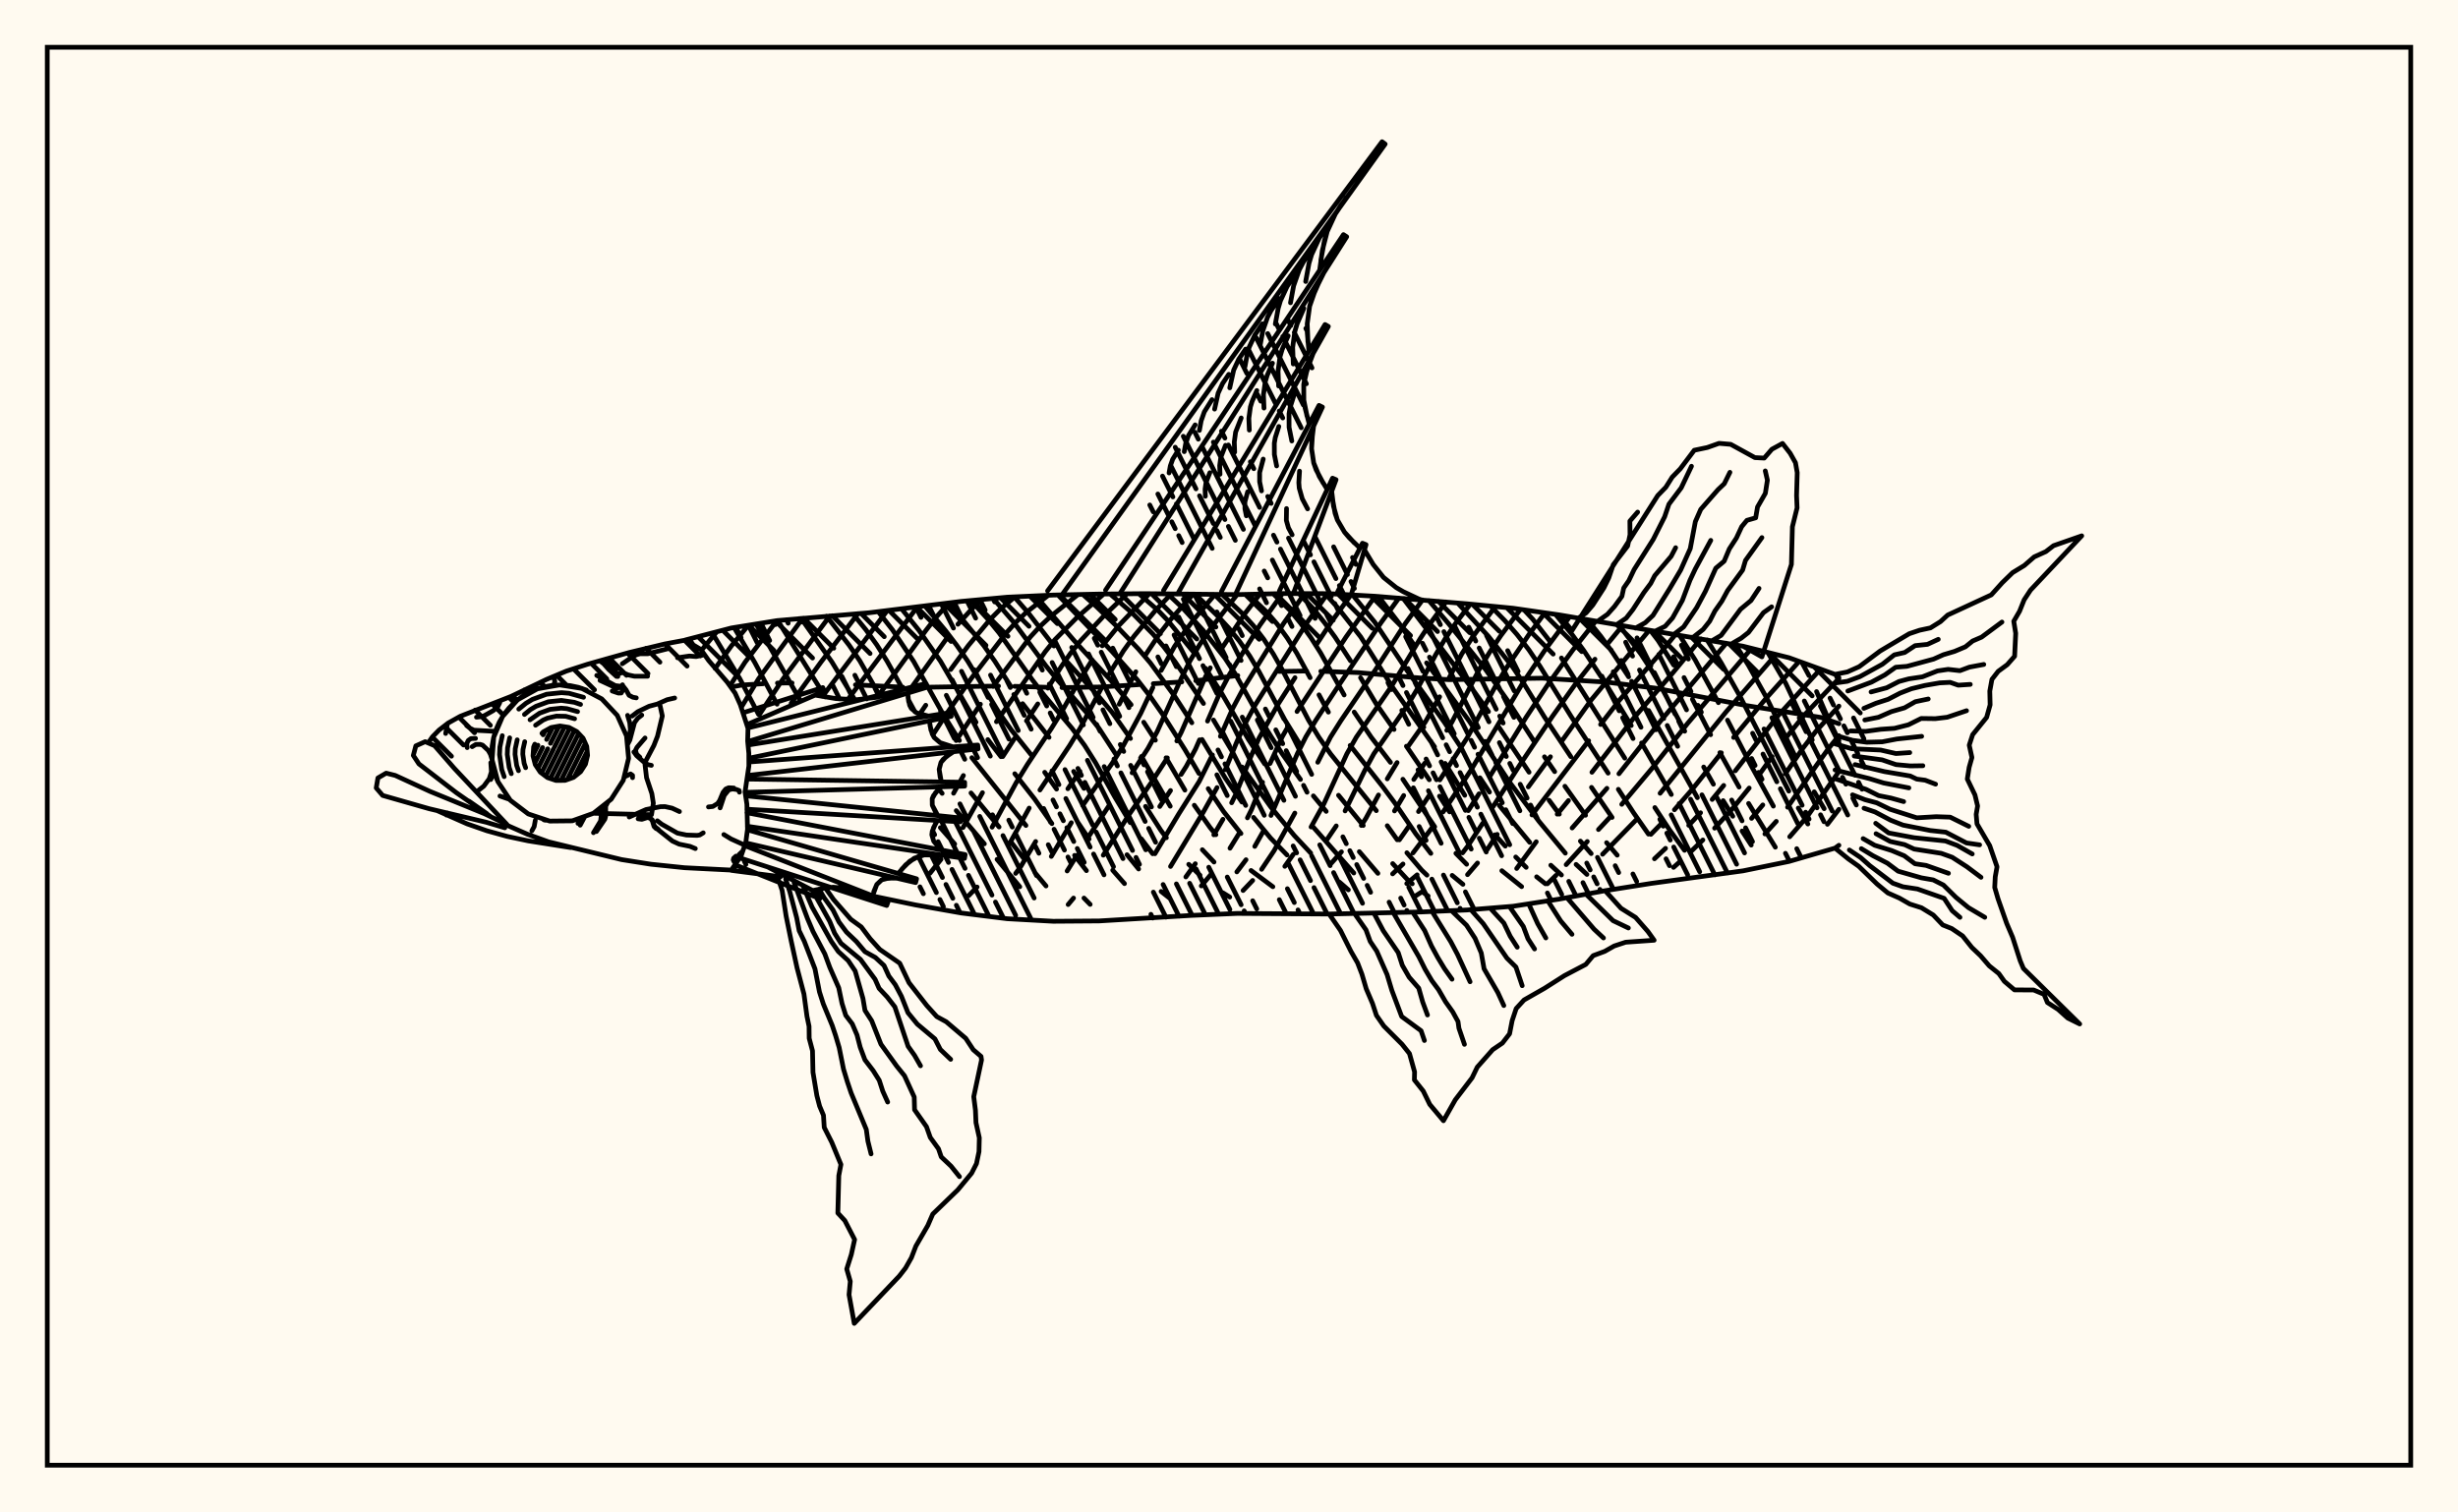 <svg xmlns="http://www.w3.org/2000/svg" width="520" height="320"><rect x="0" y="0" width="520" height="320" fill="floralwhite"/><rect x="10" y="10" width="500" height="300" stroke="black" stroke-width="1" fill="none"/><path stroke="black" stroke-width="1" fill="none" stroke-linecap="round" stroke-linejoin="round" d="
M 144.96 135.41 154.71 132.87 164.44 131.3 183.9 129.64 203.36 127.24 213.08 126.35 222.81 125.9 232.54 125.69 242.27 125.6 261.73 125.8 271.46 125.58 281.19 125.6 290.92 126.15 310.38 127.75 320.11 128.69 329.84 130.09 368.75 136.72 378.48 139.16 388.21 142.68 389.03 143.37 
M 389.03 178.84 388.21 179.44 378.48 182.26 368.75 184.25 349.3 186.91 339.57 188.45 329.84 190.23 320.11 191.74 310.38 192.53 300.65 192.95 281.19 193.39 261.73 193.26 252 193.68 232.54 194.85 222.81 194.92 213.08 194.38 203.36 193.17 193.63 191.45 184.58 189.57 
M 181.43 188.87 176.25 187.71 
M 165.12 185.5 154.71 184.15 
M 389.03 153.12 385.2 151.79 369.63 149.31 350.25 145.6 339.91 144.33 326.29 143.49 306.53 143.8 300.14 143.42 287.25 142.3 279.42 142.03 
M 276.44 141.97 270.62 142.06 
M 261.86 142.93 252.98 144.03 
M 250.02 144.28 243.98 144.65 
M 240.86 144.86 232.85 145.35 224.67 145.48 
M 221.36 145.41 214.65 145.21 
M 211.24 145.15 194.32 145.43 
M 191.01 145.39 180.97 144.89 
M 167.56 144.5 164.47 144.52 
M 161.46 144.66 157.01 144.93 155.53 145.2 
M 145.78 135.19 146.66 136.45 
M 150.68 133.92 156.48 143.54 160.48 151.16 
M 155.3 132.77 159.69 140.19 164.39 148.99 
M 159.93 132.02 162.96 137.04 169.28 148.15 
M 164.53 131.29 174.61 147.47 
M 197.51 180.8 198.46 181.81 
M 169.48 130.84 175.97 140.02 180.83 148.04 
M 198.94 175.11 201.97 178.57 
M 174.86 130.36 179.64 136.51 181.9 139.82 186.2 147.35 
M 198.62 166.98 199.32 167.86 
M 202.3 171.51 208.25 178.54 
M 210.93 181.82 215.74 187.62 
M 180.47 129.92 183.16 133.21 185.48 136.42 187.66 139.88 191.02 145.9 
M 192.17 148.04 193.56 150.61 
M 205.42 167.77 211.36 174.97 
M 214.06 178.38 216.56 181.6 
M 218.93 184.62 221.29 187.45 
M 185.79 129.41 188.82 133.28 193.29 139.95 199.5 151.08 202.97 156.67 
M 205.6 160.31 217.04 174.65 
M 229.32 190.01 230.63 191.35 
M 190.72 128.8 194.41 133.37 198.96 139.89 206.48 152.81 
M 208.98 156.48 211.76 160.1 
M 214.68 163.7 218.88 169.05 222.53 174.25 
M 227.33 180.98 229.84 184.21 
M 195.66 128.19 200.03 133.43 202.4 136.53 204.7 139.84 211.36 150.79 213.96 154.45 218.25 159.82 
M 221.01 163.4 223.52 166.96 
M 228.04 174.02 230.4 177.52 
M 235.4 184.12 237.89 186.95 
M 200.55 127.58 203.31 130.68 208.15 136.63 210.48 139.93 213.87 145.27 
M 216.34 148.88 221.93 156.01 
M 227.13 163.21 229.32 166.81 
M 238.42 180.84 240.88 183.86 
M 245.64 188.61 247.48 190.06 
M 205.37 127.05 208.99 131 211.36 133.9 218.33 143.76 220.97 147.19 226.77 154.07 229.44 157.69 231.76 161.36 235.9 168.71 239.12 174.05 
M 241.44 177.46 243.85 180.63 
M 210.11 126.62 214.43 131.62 221.25 140.85 223.88 144.06 229.71 150.59 232.48 154.08 236.12 159.69 
M 242.34 170.61 245.58 175.67 246.75 177.25 
M 251.48 182.87 253.87 185.18 
M 258.7 188.89 260.16 189.8 
M 214.58 126.28 217.53 129.66 222.96 136.68 
M 225.38 139.64 232.38 147.29 235.25 150.68 239.16 156.25 
M 241.48 160.04 247.57 170.58 
M 254.36 179.78 256.83 182.39 
M 219.1 126.07 227.21 135.5 235.06 144.02 239.29 149.1 
M 241.96 152.8 244.43 156.61 
M 246.68 160.33 250.67 167.17 
M 252.66 170.37 256 175.09 257.23 176.6 
M 264.66 184.17 269.28 187.61 
M 223.81 125.87 235.28 137.87 240.57 143.79 243.29 147.3 245.93 151.09 250.68 158.61 253.64 163.64 
M 255.6 166.86 258.86 171.71 262.53 176.35 
M 229.07 125.76 231.86 128.25 236.17 132.43 240.85 137.33 243.35 140.25 248.49 147.28 252.14 152.92 
M 254.3 156.46 259.25 164.67 262.73 169.7 
M 265.2 172.94 268.79 177.31 272.27 180.89 
M 234.84 125.67 239.52 129.7 243.94 134.18 246.23 136.88 248.59 140 254.6 148.84 
M 256.72 152.34 260.65 158.93 
M 262.79 162.28 268.9 170.82 273.79 176.75 277.28 180.48 
M 283.35 186.62 285.25 188.27 
M 240.94 125.62 244.92 129.08 247.04 131.28 252.64 138.15 
M 255 141.37 258.33 146.48 264.11 156.45 267.56 161.64 
M 277.79 174.95 286.4 184.71 
M 247.03 125.66 250.16 128.6 254.53 133.37 259.15 139.25 261.27 142.5 266.88 152.55 268.97 155.95 271.27 159.5 275.12 164.91 
M 277.85 168.39 280.56 171.67 
M 287.57 180.19 291.5 184.78 
M 252.86 125.73 257.63 130.36 259.94 132.86 262.23 135.69 264.37 138.77 266.3 142 271.82 152.32 275.1 157.65 
M 283.17 168.26 288.4 174.65 
M 294.63 182.72 297.69 186.04 298.77 186.99 
M 300.98 188.75 302.13 189.58 
M 258.55 125.78 262.9 129.87 265.19 132.4 267.37 135.26 269.39 138.39 271.26 141.69 276.83 152.38 279 155.95 281.48 159.5 291.16 171.52 
M 293.48 174.7 295.59 177.68 
M 297.63 180.42 300.77 184.1 301.88 185.16 
M 264.05 125.75 267.98 129.48 270.2 132.05 272.33 134.99 274.34 138.19 277.16 143.39 
M 279.04 147.01 281.03 150.67 
M 285.63 157.72 292.58 166.52 295.13 169.96 299.49 176.39 302.7 180.56 
M 307.21 185.21 309.49 187.1 
M 269.36 125.63 272.95 129.17 275.15 131.86 277.3 134.87 279.37 138.13 284.36 147.04 
M 286.49 150.66 290.08 155.97 294.16 161.3 
M 296.78 164.87 303.52 174.93 
M 308 180.55 310.27 182.86 
M 274.8 125.59 277.96 128.93 280.2 131.74 282.44 134.8 285.71 139.82 
M 287.83 143.38 291.13 148.91 294.92 154.34 
M 297.53 157.88 302.37 164.98 
M 304.53 168.45 306.66 171.77 
M 317.72 184.22 321.91 187.59 
M 280.33 125.6 283.16 128.75 287.85 134.73 294.57 145.36 303.48 158 
M 305.72 161.51 309.88 168.27 
M 316.26 176.63 318.45 179.02 
M 320.66 181.32 322.87 183.51 
M 325.08 185.51 326.94 186.99 
M 286.16 125.88 290.84 131.65 297.67 141.88 305.55 152.8 308.95 157.96 
M 313.08 164.56 315.11 167.59 
M 317.18 170.41 323.62 178.22 
M 328.08 183.06 330.33 185.13 
M 291.63 126.2 295.97 131.85 299.37 136.78 
M 301.8 140.25 310.88 152.65 319.26 165.37 325.58 173.78 331.15 180.51 
M 333.43 182.89 335.72 185.01 
M 296.86 126.61 311.2 145.39 314.9 150.56 
M 317.14 153.91 323.48 163.38 
M 327.72 169.32 329.88 172.25 
M 334.34 177.96 336.62 180.6 
M 302.27 127.05 306.46 131.96 314.21 141.56 319.08 148.42 324.56 156.88 
M 326.74 160.12 328.9 163.26 
M 331.06 166.35 335.43 172.49 
M 339.88 178.29 342.13 180.94 
M 308.38 127.58 314.89 134.64 320.03 141.15 322.35 144.6 326.71 151.67 332.31 160.09 
M 336.69 166.59 341.04 172.95 
M 315.33 128.23 318.32 131.27 320.95 134.27 323.45 137.5 325.76 140.92 332.37 151.57 340.2 163.58 
M 342.37 167 345.57 171.94 348.74 176.48 
M 322.41 129.02 324.28 131.03 327.97 135.79 
M 330.33 139.21 343.73 160.41 
M 350.09 170.86 353.21 175.6 356.37 179.91 
M 329.07 129.98 332.59 134.26 335.07 137.66 339.68 144.64 345.1 153.51 
M 347.28 157.19 353.57 168.1 
M 335.82 131.13 338.64 134.6 341.13 138.02 344.55 143.21 
M 348.77 150.32 359.09 168.77 
M 342.56 132.3 347.19 138.45 349.44 141.91 351.49 145.45 356.41 154.71 
M 360.42 162.28 362.48 165.92 
M 364.54 169.4 366.58 172.7 
M 368.54 175.82 370.48 178.8 
M 349.2 133.45 350.76 135.49 354.09 140.73 
M 358.04 147.95 361.89 155.45 
M 363.85 159.24 367.91 166.53 
M 369.92 169.99 375.58 179.25 
M 355.31 134.42 358.61 139.61 363.54 148.67 
M 365.46 152.36 370.28 161.66 375.16 170.56 
M 361.13 135.37 364.14 140.27 368.17 147.45 378.43 167.38 
M 380.44 170.97 382.46 174.34 
M 367.18 136.44 369.9 140.78 373.84 147.84 379.84 160.15 
M 383.81 167.53 385.91 171.1 
M 373.97 138.03 377.77 144.56 383.39 156.55 
M 381.18 140.13 382.7 142.95 
M 384.3 146.32 386.46 151.35 389.03 156.71 
M 388.4 142.83 389.03 144.2 
M 151.64 133.67 148.39 137.59 
M 158.33 132.28 154.74 136.64 151.28 141.43 
M 164.34 131.31 157.63 140.09 154.42 145.11 
M 169.81 130.81 160.45 143.66 156.81 149.68 
M 175.56 130.31 165.59 143.73 160.73 151.07 
M 181.52 129.83 173.65 140.12 167.37 148.8 
M 187.71 129.17 173.99 147.35 
M 194.09 128.38 179.35 148.02 
M 200.78 127.55 198.13 130.49 195.87 133.39 185.61 147.49 
M 207.66 126.84 206.1 128.29 202.65 132.08 
M 200.34 134.99 192.02 146.58 
M 214.73 126.27 211.7 128.8 209.48 131.04 204.88 136.55 201.12 141.66 
M 195.85 149.21 194.57 151.09 
M 221.79 125.94 217.08 129.59 214.89 131.68 212.76 134.05 205.6 143.38 200.21 151.06 197.34 155.5 
M 228.07 125.78 222.42 130.29 220.12 132.43 217.98 134.74 210.1 145.24 
M 207.41 148.99 202.28 156.68 
M 233.5 125.68 227.92 130.56 223.18 135.33 221.11 137.9 210.8 152.7 
M 203.81 164.08 201.73 167.83 
M 238.41 125.64 233.51 130.32 228.67 135.49 226.46 138.24 224.49 141.07 221.67 145.6 
M 219.55 148.93 217.15 152.52 
M 214.6 156.28 212.13 160.08 
M 207.85 167.71 203.73 175.09 
M 199.08 181.81 196.74 184.76 
M 243.13 125.62 236.66 132.38 233.19 136.64 
M 231.06 139.62 228.22 144.16 224.61 150.6 222.4 154.17 217.36 161.72 215 165.56 209.88 175.01 
M 247.77 125.67 244.46 129.13 239.91 134.6 237.71 137.65 234.74 142.45 
M 232.96 145.68 228.52 154.06 226.29 157.72 220 167.15 
M 217.73 170.97 213.62 178.4 
M 206.71 187.67 204.94 189.48 
M 252.4 125.73 247.5 131.25 245.33 134.06 242.21 138.76 
M 240.29 142.13 236.78 149 
M 228.47 163.19 225.91 166.88 
M 219.1 178.04 216 183.26 214.87 184.79 
M 257.03 125.76 252.76 130.82 250.57 133.7 248.48 136.77 245.65 141.85 
M 243.89 145.46 241.33 150.92 237.54 157.95 235.3 161.47 229.04 170.43 
M 226.64 174.06 222.41 181.2 
M 261.71 125.8 255.94 133.24 253.78 136.42 251.74 139.84 249.92 143.49 244.8 154.8 242.86 158.34 239.5 163.51 
M 234.6 170.48 229.95 177.53 
M 227.82 180.97 225.76 184.28 
M 266.54 125.69 263.35 129.83 258.12 137.7 
M 256.04 141.3 255.04 143.16 249.9 154.94 248.96 156.77 
M 246.96 160.35 243.62 165.49 238.87 172.32 233.4 180.94 
M 227.11 190.01 225.97 191.38 
M 271.3 125.59 266.51 132.29 260.14 142.63 258.1 146.51 255.46 152.57 
M 253.77 156.53 252.92 158.47 250.97 162.12 249.87 163.85 
M 247.63 167.26 245.35 170.64 
M 275.98 125.59 271.49 131.99 262.93 145.86 260.84 149.77 258.18 155.79 
M 256.5 159.73 253.7 165.34 249.39 172.17 244.33 180.63 
M 280.83 125.6 276.45 131.82 265.57 149.11 263.49 152.96 261.69 156.87 259.23 162.84 
M 257.47 166.63 254.52 171.91 247.63 183.32 
M 285.8 125.86 281.56 131.72 278.43 136.49 
M 273.96 143.38 270.51 148.78 266.36 156.16 264.62 160.08 261.45 168.03 260.56 169.85 
M 258.72 173.34 256.79 176.63 
M 252.87 182.74 250.87 185.54 
M 290.91 126.15 284.76 134.77 274.39 150.54 
M 272.29 154.09 271.28 155.86 268.68 161.54 
M 267.1 165.5 264.76 171.3 263.9 173.04 
M 262.1 176.39 260.21 179.46 
M 256.22 184.96 254.14 187.44 
M 295.94 126.54 292.19 131.7 283.08 145.21 278.35 152.42 276.27 155.88 274.47 159.44 268.88 172.53 
M 267.21 175.96 265.45 179.08 
M 263.6 181.9 261.66 184.47 
M 300.94 126.93 297.3 131.91 291.04 141.62 283.66 152.49 281.46 155.98 278.78 161.28 
M 273.93 172.03 269.54 179.98 266.9 183.93 
M 265.01 186.28 262.98 188.41 
M 305.9 127.36 302.48 132.03 300.43 135.14 294.29 145.35 286.95 155.95 284.94 159.48 280.08 170.06 277.36 174.97 
M 273.6 180.76 271.81 183.3 
M 311.05 127.82 307.93 131.9 305.74 135.13 303.73 138.51 299.97 145.55 297.84 149.11 290.65 159.47 288.73 162.99 284.56 171.57 
M 282.69 174.74 280.68 177.7 
M 316.33 128.33 311.47 134.86 309.25 138.35 306.38 143.78 
M 304.56 147.42 301.52 152.77 297.9 157.89 
M 295.56 161.34 293.48 164.79 
M 291.63 168.2 288.97 173.12 287.99 174.65 
M 283.79 180.23 281.65 182.63 
M 321.66 128.91 317.52 134.46 315.15 137.98 312.92 141.65 307.15 152.79 306.07 154.53 
M 301.41 161.47 299.09 164.92 
M 296.96 168.31 295.01 171.58 
M 326.82 129.66 323.51 134.17 318.74 141.23 316.47 145 310.35 156.17 304.6 165.01 
M 302.27 168.42 300.09 171.71 
M 298.05 174.82 296.04 177.69 
M 332.08 130.48 326.91 137.44 322.07 144.62 311.11 163.07 305.3 171.78 
M 303.1 174.93 298.93 180.46 
M 296.81 182.8 294.61 184.89 
M 337.57 131.43 332.72 137.55 327.69 144.48 322.85 151.77 315.14 164.33 
M 312.89 167.95 310.63 171.51 
M 299.8 185.09 297.6 186.94 
M 343.22 132.41 340.01 136.32 
M 337.42 139.47 333.46 144.49 328.37 151.64 321.45 161.95 315.86 170.67 
M 313.68 174.17 310.47 179.07 309.41 180.45 
M 300.73 188.74 299.43 189.58 
M 348.86 133.39 336.68 148.03 330.41 156.79 
M 328 160.11 323.32 166.49 
M 316.74 176.53 314.65 179.72 
M 312.57 182.59 310.46 185.06 
M 354.42 134.28 350.79 138.73 342.57 148.17 338.61 153.28 
M 336.09 156.73 324.09 172.42 
M 359.84 135.15 353.89 142.36 345.73 151.79 336.78 163.39 
M 331.82 169.37 329.44 172.26 
M 325 178.1 320.86 183.75 
M 365.2 136.09 351.48 152.32 342.49 163.71 
M 339.95 166.79 332.59 175.18 
M 370.55 137.17 357.05 153.02 349.43 162.64 343.09 170.18 
M 340.59 172.91 338.16 175.51 
M 335.8 178.04 331.33 182.94 
M 329.17 185.21 327.36 186.99 
M 375.72 138.47 365.19 150.58 351.2 167.84 
M 346.17 173.43 339.03 180.74 
M 380.62 139.93 373.56 147.82 366.75 156.03 
M 364.16 159.28 357.98 167.03 354.23 171.33 
M 351.72 174.01 349.25 176.53 
M 385.14 141.56 376.22 151.34 367.12 163.08 
M 364.66 166.18 362.22 169.15 
M 359.76 171.96 357.26 174.62 
M 352.35 179.49 350.01 181.7 
M 389.03 143.54 381.64 151.37 377.45 156.58 
M 374.9 160.09 372.45 163.51 
M 370.05 166.73 366.44 171.19 362.73 175.22 
M 360.25 177.72 357.82 180.07 
M 355.45 182.26 354.04 183.52 
M 389.03 149.39 384.12 154.78 381.4 158.32 377.68 163.73 
M 372.93 170.3 370.55 173.15 
M 389.03 155.65 386.88 158.3 384.25 161.97 378.17 170.79 
M 375.78 173.78 373.37 176.44 
M 389.03 163.23 382.32 172.77 378.62 177.04 
M 389.03 171.23 386.6 174.4 
M 221.62 125.02 292.38 29.99 293.04 30.48 224.66 125.86 
M 233.88 124.86 284.21 49.64 284.9 50.09 236.88 125.65 
M 246.15 124.92 280.32 68.66 281.02 69.07 249.11 125.69 
M 258.41 125.13 279.04 85.77 279.77 86.13 261.35 125.8 
M 270.67 125.01 281.9 101.17 282.65 101.49 273.61 125.59 
M 282.97 125.23 288.23 114.93 288.99 115.23 285.85 125.86 
M 299.26 126.41 300.65 126.9 
M 286.14 40.11 283.61 43.5 282.5 45.26 280.78 48.97 279.75 52.97 279.18 57.16 
M 280.05 57.73 278.31 61.21 277.06 64.78 276.55 68.5 276.56 70.41 276.9 74.28 
M 277.79 74.81 276.56 78.06 275.81 81.34 275.83 84.66 276.1 86.34 276.97 89.71 
M 277.9 90.16 277.51 93.36 277.47 94.93 277.92 97.94 279.1 100.8 280.77 103.55 
M 281.73 103.96 282.11 107.09 282.93 110.01 284.44 112.59 285.43 113.76 287.7 115.96 
M 288.66 116.34 290.51 119.43 292.69 122.16 295.38 124.32 296.9 125.2 300.16 126.73 
M 284.84 41.79 282.5 45.26 280.78 48.97 280.18 50.94 279.43 55.06 
M 281.29 47.14 279.09 50.38 277.48 53.86 276.92 55.7 276.22 59.56 
M 277.73 52.48 275.69 55.5 274.86 57.09 273.67 60.47 273.01 64.06 
M 274.18 57.83 272.28 60.63 270.88 63.64 270.41 65.23 269.8 68.56 
M 270.62 63.17 268.87 65.75 268.16 67.11 267.15 69.99 266.59 73.06 
M 267.06 68.51 265.47 70.88 264.29 73.41 263.89 74.75 263.38 77.56 
M 263.51 73.86 262.06 76 260.99 78.3 260.16 82.06 
M 259.95 79.2 258.65 81.13 257.7 83.19 256.95 86.56 
M 256.4 84.55 254.78 87.14 254.11 89.04 253.74 91.06 
M 252.84 89.89 251.43 92.15 250.85 93.8 250.53 95.56 
M 249.29 95.24 248.09 97.16 247.59 98.57 247.32 100.06 
M 279.15 59.46 277.6 62.98 277.06 64.78 276.55 68.5 276.7 72.34 
M 275.83 65.25 274.42 68.47 273.93 70.11 273.47 73.5 273.6 77.01 
M 272.52 71.05 271.24 73.95 270.8 75.44 270.38 78.5 270.5 81.67 
M 269.2 76.84 268.07 79.44 267.67 80.77 267.29 83.51 267.4 86.34 
M 265.89 82.63 264.89 84.92 264.53 86.09 264.2 88.51 264.3 91 
M 262.58 88.43 261.4 91.42 261.12 93.51 261.2 95.67 
M 259.26 94.22 258.27 96.75 258.03 98.51 258.1 100.34 
M 255.95 100.01 255.14 102.07 254.94 103.51 255 105 
M 277.14 76.43 276.1 79.69 275.81 81.34 275.83 84.66 276.5 88.02 
M 273.84 83.33 272.95 86.14 272.7 87.55 272.71 90.41 273.29 93.3 
M 270.54 90.23 269.79 92.58 269.59 93.77 269.6 96.16 270.08 98.58 
M 267.24 97.13 266.48 99.98 266.48 101.91 266.88 103.86 
M 263.95 104.04 263.36 106.2 263.37 107.66 263.67 109.14 
M 277.67 91.77 277.47 94.93 277.92 97.94 278.43 99.39 279.91 102.18 
M 274.92 99.68 274.77 102.1 274.86 103.28 275.5 105.53 276.63 107.67 
M 272.17 107.6 272.13 110.1 272.57 111.66 273.36 113.15 
M 281.89 105.54 282.44 108.59 282.93 110.01 284.44 112.59 286.53 114.88 
M 157.21 150.8 174.07 145.47 174.36 146.24 158.01 153.31 
M 158.22 154.02 195.92 144.61 196.14 145.4 158.18 156.9 
M 158.25 157.63 201.09 150.75 201.24 151.56 158.42 160.43 
M 158.43 161.22 206.85 157.63 206.92 158.45 158.15 164.07 
M 158.04 164.83 204.08 165.51 204.08 166.33 157.64 167.65 
M 157.74 168.37 203.23 173.06 203.17 173.88 158.01 171.21 
M 158.01 171.95 204.18 180.81 204.05 181.62 158.11 174.82 
M 158.13 175.56 193.91 185.94 193.7 186.73 157.74 178.33 
M 157.54 178.91 187.87 190.81 187.59 191.58 156.49 181.51 
M 162.44 183.44 173.79 189.38 173.45 190.13 155.49 182.96 
M 172.44 147.07 176.81 147.8 181.15 148.05 185.42 147.54 187.54 147.01 191.76 145.65 
M 192.03 146.64 192.23 148.43 192.79 149.88 193.91 150.83 196.42 151.5 
M 196.61 152.51 196.94 154.45 197.64 156.05 198.9 157.14 201.62 158.02 
M 201.72 159.05 200.17 160.08 199.07 161.29 198.68 162.78 199.14 165.44 
M 199.15 166.47 197.93 167.7 197.21 168.98 197.23 170.36 198.39 172.56 
M 198.31 173.59 197.48 175.14 197.13 176.62 197.54 177.99 199.26 179.87 
M 199.09 180.89 195.5 180.89 193.41 181.58 191.62 182.97 190.03 184.81 
M 189.77 185.81 188 185.78 186.53 186.15 185.49 187.13 184.6 189.53 
M 184.25 190.5 181.69 189 179.05 187.98 176.29 187.71 174.86 187.84 171.94 188.41 
M 192.1 147.56 192.44 149.21 192.79 149.88 193.91 150.83 195.52 151.33 
M 196.75 153.5 197.23 155.31 197.64 156.05 198.9 157.14 200.65 157.79 
M 200.91 159.55 199.54 160.65 199.07 161.29 198.68 162.78 198.91 164.52 
M 198.51 167.08 197.49 168.33 197.21 168.98 197.23 170.36 197.92 171.81 
M 197.86 174.37 197.22 175.9 197.13 176.62 197.54 177.99 198.6 179.26 
M 197.86 180.81 195.5 180.89 194.42 181.15 192.48 182.2 190.81 183.86 
M 188.87 185.77 187.22 185.9 186.53 186.15 185.49 187.13 184.85 188.66 
M 174.62 187.88 176.35 190.33 179.99 194.5 182.2 196.11 184.09 198.62 186.13 200.88 190.34 203.79 192.31 207.93 196.07 212.75 198.18 215.09 200.18 216.18 204.31 219.69 205.89 222.09 207.54 223.51 207.65 224.27 206 232.04 206.36 234.91 206.47 237.52 207.18 240.74 207.11 243.66 206.58 246.19 205.55 248.22 202.63 251.75 197.33 256.87 196.28 259.29 193.76 263.64 192.81 266.1 191.57 268.29 190.25 269.99 180.72 280 179.62 273.94 179.88 271.11 179.13 268.49 180.1 265.42 180.8 262.26 178.73 258.25 177.25 256.65 177.45 248.74 177.9 246.38 175.96 241.68 174.37 238.54 174.21 235.97 173.39 234.02 172.81 231.8 171.99 226.88 171.89 222.33 171.19 219.68 171.16 217.15 170.72 215.03 170.08 210.31 168.62 204.78 167.36 199 166.31 193.84 165.46 188.39 164.44 185.37 
M 173.27 188.12 174.37 189.97 176.22 192.53 177.5 195.09 179.08 197.21 181.16 199.19 182.98 201.35 185.19 202.58 187.02 204.28 188.04 206.51 189.4 208.34 190.7 210.79 192.08 214.26 194.06 216.68 197.79 219.81 198.94 222.05 201.12 224.13 
M 171.88 188.38 175.52 194.92 176.56 197.43 177.9 199.57 182.03 202.98 185.13 207.2 185.98 209.12 187.68 210.93 189.31 213.03 192.11 221.37 193.48 223.3 194.74 225.5 
M 169.94 187.56 171.8 191.91 175.88 199.2 177.35 201.32 179.44 203.24 180.92 205.45 182.56 211.24 182.99 213.78 184.41 215.97 186.37 220.94 189.69 225.55 191.35 227.61 193.41 232.11 193.48 234.8 196 238.38 196.81 240.67 198.54 243.06 199.13 244.78 201.19 246.72 202.98 248.95 
M 167.99 186.72 170.82 194.32 172 197.09 174.49 201.82 175.55 204.69 177.44 209 178.13 212.3 178.92 214.82 180.3 216.63 181.31 218.99 181.98 221.57 182.98 224.24 184.73 226.53 186.01 228.57 186.76 230.88 187.79 233.17 
M 166.2 185.96 167.1 188.72 168.54 194.16 169.07 196.92 170.15 199.15 172.41 204.99 173.36 209.86 174.17 212.39 176.06 216.97 176.77 219.09 177.53 221.64 178.45 226.21 179.26 228.88 180.06 231.25 183.27 238.97 183.61 241.45 184.28 244.14 
M 339.57 188.45 342.93 192.17 346.02 194.11 348.63 197.09 349.94 198.93 343.91 199.35 341.49 200.15 339.48 201.29 337.04 202.19 335.48 204.05 330.97 206.42 326.77 209.09 322.42 211.57 320.76 213.38 319.9 215.95 319.36 218.73 317.84 220.69 315.78 222.09 312.52 225.78 311.42 228.05 307.87 232.7 305.37 237.12 302.47 233.66 301.1 230.85 299.22 228.49 299.26 226.78 298.18 222.91 296.61 220.94 292.76 217.09 291.19 214.83 290.36 212.31 289.03 209.2 288.12 206.11 287.2 203.72 285.82 201.32 283.58 196.85 281.19 193.39 
M 335.53 189.19 341.25 194.79 344.49 196.34 
M 331.5 189.93 337.23 196.59 339.22 198.45 
M 327.45 190.6 330.17 194.85 332.56 197.68 
M 323.4 191.23 325.3 195.41 327.03 198.45 
M 319.33 191.8 322.27 196.02 323.25 198.62 324.64 200.78 
M 315.25 192.13 318.15 195.3 319.49 198.09 320.98 200.41 
M 311.16 192.46 313.79 195.43 318.79 202.71 320.7 204.6 322.03 208.55 
M 307.06 192.67 310.24 195.75 312.05 198.52 313.37 201.64 313.96 204.97 316.87 209.99 318.14 212.75 
M 302.96 192.85 306.92 199.25 308.34 201.93 311 207.72 
M 298.86 192.99 301.39 196.88 302.83 200.13 304.15 202.56 305.58 204.93 307.18 207.18 
M 294.76 193.1 300.17 202.43 301.48 205.06 302.91 207.48 304.33 209.39 305.81 211.95 307.33 214.09 308.45 216.14 308.64 217.54 309.81 220.96 
M 290.66 193.2 292.64 196.93 295.8 201.55 296.67 204.24 298.11 206.75 300.14 209.07 300.97 211.99 301.99 214.75 
M 286.56 193.28 288.98 196.74 289.87 199.18 291.25 201.23 293.45 206.21 294.44 209.51 296.53 215.07 300.63 218.08 301.34 220.15 
M 388.21 142.68 390.81 142.17 393.31 141.06 397.75 137.74 403.91 134.08 406.1 133.34 408.39 132.85 410.52 131.52 412.04 130.13 421.27 125.86 423.58 123.29 425.77 121.16 428.26 119.64 430.34 117.83 432.8 116.71 434.44 115.45 440.4 113.37 429.56 124.86 428.22 126.9 427.25 129.32 426.02 131.44 426.43 133.99 426.2 138.85 424.64 140.63 422.72 142.04 421.4 143.74 420.95 146.22 421.02 149.13 420.28 151.78 417.32 155.44 416.6 157.66 417.17 160.27 416.58 162.36 416.19 164.83 417.81 168.19 418.37 170.52 418.07 172.3 418.24 174.31 420.93 178.91 422.48 183.39 422.1 185.52 421.99 187.77 422.69 190.16 424.52 195.36 425.78 198.31 427.38 203.28 428.06 204.9 439.97 216.65 437.45 215.4 435.39 213.56 433.14 212.11 432.43 210.38 430.23 209.46 426.17 209.44 424.03 207.63 422.86 205.98 420.84 204.36 418.99 202.21 417.15 200.46 415.2 198.02 412.9 196.46 411 195.7 409 193.6 406.49 192.06 404.02 191.27 401.84 190.02 399.38 188.93 397.09 187.03 393.23 183.29 391.03 181.73 388.21 179.44 
M 388.21 144.51 390.81 144.15 393.45 143.17 398.23 140.54 400.75 138.55 402.95 138.05 405.15 136.6 407.76 136.33 410.05 135.27 
M 390.92 146.2 395.91 144.33 398.76 142.79 401.04 141.17 403.42 140.98 409.06 139.45 411.14 138.52 413.49 137.82 415.79 136.85 417.32 135.62 419.22 134.8 423.52 131.61 
M 395.83 146.4 399.13 145.52 401.73 144.19 403.81 143.63 406.7 143.2 409.88 141.95 412.13 141.62 414.63 141.9 416.64 141.15 419.68 140.58 
M 394.31 149.87 396.87 148.79 399.44 147.96 401.97 146.65 404.37 145.72 407.24 145.02 410.36 144.48 412.56 144.37 414.27 144.97 416.82 144.8 
M 394.51 152.33 397.39 151.76 400.14 150.56 402.91 149.76 405.2 148.46 407.93 147.89 
M 391.5 154.65 394.71 154.74 397.9 154.3 400.78 154.1 403.73 153.35 406.43 152.01 409.43 152.05 411.94 151.75 416.03 150.37 
M 388.21 155.54 391.85 156.63 394.92 157.04 398.2 156.95 401.28 156.36 406.54 155.79 
M 388.21 157.38 391.74 158.41 397.85 158.69 401.09 159.43 404.02 159.23 
M 392.27 159.96 398.18 160.77 401.11 161.77 404.13 162.05 406.79 162.01 
M 392.45 161.77 398.65 163.25 404.11 164.18 405.5 164.84 407.27 165.07 409.48 165.91 
M 388.21 162.9 395.5 164.74 398.49 165.66 403.83 166.7 
M 388.21 164.74 394.77 167.01 397.44 168.33 400.04 168.85 402.73 169.6 
M 391.91 168.17 394.56 169.2 397.03 169.86 399.82 171.21 405.51 173.03 409.62 172.79 412.58 172.89 416.5 174.83 
M 394.34 171 396.67 171.79 399.96 173.53 402.59 174.57 408.32 175.71 411.64 176.07 416.02 178.35 418.8 178.75 
M 396.81 174.19 399.55 176.23 404.95 177.24 411.56 177.93 414.03 178.86 417.24 180.68 
M 396.88 176.39 399.87 178.03 402.92 178.7 404.94 179.64 410.67 180.54 413 181.38 416.11 183.39 419.09 185.62 
M 394.15 177.43 396.6 178.84 400.18 179.95 402.85 181.06 405.11 182.75 407.47 183.1 412.2 184.77 
M 393.77 179.55 396.22 181.04 399.29 182.63 401.55 184.32 406.48 185.73 408.99 186.17 411.14 187.25 413.79 189.86 416.43 192.03 419.89 194.08 
M 391.24 179.84 393.63 181.44 395.56 183.15 400.44 186.86 402.57 187.62 405.64 188.09 411.29 190.07 413 192.69 414.64 194.09 
M 329.84 130.09 332.57 133.4 350.7 104.85 352.41 103.09 353.76 100.95 355.47 99.19 358.43 95.26 361.19 94.68 363.67 93.8 366.14 94.01 371.26 96.82 373.23 96.92 374.85 95.05 377.1 93.82 378.71 95.89 379.84 97.9 380.21 100 380.07 104.85 380.18 107.45 379.19 111.45 378.98 119.42 372.74 138.98 368.75 136.72 
M 333.88 130.79 335.55 129.67 336.95 128.03 339.31 124.38 340.33 122.3 341.29 119.48 344.33 115.53 344.84 113.14 344.81 110.24 346.45 108.35 
M 337.92 131.49 340.06 129.98 341.54 128.33 343.12 126.17 343.51 124.4 344.58 122.86 345.71 120.5 349.75 114.12 352.16 109.34 353.07 106.67 355.67 103.21 357.84 98.65 
M 341.96 132.19 344.03 130.78 345.45 128.96 347.77 125.37 349.22 123.43 350.06 121.8 353.54 117.7 354.49 115.88 
M 346 132.9 348.06 131.75 349.69 130.21 353.22 124.55 355.55 120.61 357.58 116.08 358.66 110.36 359.8 107.77 363.45 103.6 364.78 102.34 365.97 99.93 
M 350.05 133.59 352.27 132.51 353.83 130.75 355.91 127.03 357.52 122.77 358.63 120.41 361.92 114.33 
M 354.1 134.23 356.18 132.64 358.93 128.57 360.79 125.1 362.98 120.22 364.75 118.74 365.85 116.13 367.35 113.82 368.46 111.43 369.57 110.09 371.42 109.56 371.81 107.27 373.47 104.37 373.9 101.59 373.45 99.63 
M 358.15 134.87 360.31 133.17 361.69 131.43 362.79 129.28 364.27 127.18 365.49 124.94 368.66 120.61 369.27 118.57 372.74 113.74 
M 362.19 135.56 364.11 134.43 368.21 128.91 370.43 127.06 372.13 124.49 
M 366.23 136.27 368.35 135.03 369.9 133.81 373.06 129.63 374.79 128.39 
M 90.58 157.19 91.48 155.9 92.89 154.46 94.81 152.98 97.37 151.55 108.1 147.35 115.59 143.76 119.81 141.99 124.25 140.55 133.06 138.07 140.63 136.25 144.96 135.44 148.27 137.41 149.92 139.75 153.84 144.31 155.51 146.64 156.61 149.09 158.24 154.1 158.17 156.78 158.42 159.4 158.43 162.07 157.62 167.56 158.01 170.16 158.14 175.46 157.78 178.21 156.8 181.07 154.71 184.09 144.83 183.59 137.7 182.85 131.5 181.87 116.04 178.11 111.53 176.48 107.19 174.57 
M 103 172.15 99.21 169.5 
M 139.65 149.33 140.12 151.48 139.1 155.76 138.33 157.73 136.41 161.38 136.78 164.55 137.9 167.91 138.22 169.95 137.83 172.37 125.56 172.07 
M 107.85 169.15 105.77 168.42 
M 103.85 172.8 96.56 167.73 88.62 161.62 87.44 159.83 87.97 157.81 89.95 156.92 91.94 157.77 96.08 162.53 107.29 174.48 
M 106.8 175.14 102.84 173.96 90.77 171.1 80.96 168.3 79.59 166.71 79.95 164.6 81.69 163.58 83.61 164.06 90.96 167.44 102.42 172.13 107.15 174.4 
M 105.32 165.35 104.1 160.74 104.45 155.98 106.32 151.59 109.51 148.05 113.69 145.74 118.38 144.91 123.1 145.65 127.31 147.87 130.58 151.35 132.54 155.7 132.98 160.45 131.86 165.09 129.29 169.11 125.55 172.07 121.06 173.67 116.29 173.72 111.76 172.21 107.96 169.32 105.32 165.35 
M 105.14 164.94 104.56 163.25 104.19 161.49 104.04 159.7 104.11 157.9 104.41 156.13 104.92 154.41 105.64 152.77 106.56 151.22 107.67 149.81 108.94 148.54 110.35 147.43 111.9 146.51 113.54 145.79 115.26 145.28 117.03 144.98 118.83 144.91 120.62 145.06 122.38 145.43 124.07 146.01 
M 106.66 164.32 106.14 162.81 105.68 159.66 105.75 158.07 106.26 155.65 
M 109.75 150.03 111.28 148.79 112.65 147.97 115.63 146.88 118.79 146.55 120.38 146.68 123.45 147.53 
M 108.17 163.69 107.72 162.37 107.32 159.63 107.38 158.24 107.83 156.11 
M 110.95 151.16 112.2 150.14 113.4 149.43 116 148.48 118.76 148.19 121.5 148.59 122.82 149.04 
M 109.69 163.06 109.3 161.94 108.96 159.6 109.01 158.41 109.42 156.53 
M 112.13 152.29 114.15 150.89 116.37 150.08 118.73 149.83 119.91 149.93 122.19 150.56 
M 111.2 162.43 110.88 161.5 110.6 159.56 110.64 158.58 111.01 156.93 
M 113.3 153.44 114.9 152.35 115.8 151.95 117.71 151.51 119.67 151.55 121.56 152.07 
M 113.24 161.78 112.76 159.93 112.89 158.03 113.14 157.45 
M 114.65 155.16 114.92 154.86 116.59 153.93 118.47 153.6 120.36 153.9 122.04 154.79 123.35 156.18 124.13 157.92 124.31 159.82 123.86 161.67 122.83 163.28 121.34 164.47 119.54 165.11 117.63 165.13 115.82 164.52 114.3 163.37 113.24 161.78 
M 115.31 154.64 114.9 155.47 
M 113.8 157.67 112.77 159.72 
M 116.93 153.88 115.64 156.45 
M 114.78 158.17 113.15 161.43 
M 118.28 153.64 116.46 157.27 
M 115.88 158.43 113.79 162.6 
M 119.45 153.76 117.3 158.06 
M 117.09 158.48 114.55 163.55 
M 120.56 154 115.44 164.23 
M 121.53 154.52 116.42 164.72 
M 122.42 155.19 117.48 165.08 
M 123.22 156.05 118.69 165.11 
M 123.84 157.27 120.01 164.94 
M 124.23 158.96 121.57 164.29 
M 91.45 155.94 95.51 160 
M 94.02 153.59 98.06 157.63 
M 97.07 151.71 100.39 155.04 
M 100.51 150.23 103.74 153.46 
M 104.12 148.92 106.54 151.34 
M 107.65 147.53 108.88 148.75 
M 110.97 145.93 111.82 146.77 
M 114.32 144.35 115.4 145.44 
M 117.75 142.86 120.06 145.17 
M 121.32 141.5 125.77 145.95 
M 125.05 140.32 128.37 143.63 
M 128.89 139.23 132.54 142.88 
M 132.74 138.16 137.09 142.51 
M 136.66 137.15 139.61 140.1 
M 140.67 136.24 145.36 140.93 
M 144.82 135.47 148.14 138.79 
M 123.74 172.72 122.74 174.59 
M 134.61 147.65 133.89 147.52 133.08 147.11 132.46 145.98 131.73 145.05 
M 126.94 143.96 129.96 145.36 130.59 145.52 131.46 145.46 131.69 145.1 
M 101.6 171.2 101.62 171.17 
M 143.74 171.71 142.19 170.99 140.7 170.66 139.76 170.67 136.67 171.28 133.11 172.86 
M 126.24 142.9 130.16 145.06 131.16 145.18 131.59 145.08 131.69 144.88 
M 139.28 175.48 138.66 175 138.37 174.61 138 173.46 137.45 173.02 136.76 172.94 135.82 173.33 135.03 173.25 
M 105.72 148.69 105.31 149.52 104.36 150.34 102.49 151.4 101.91 151.62 100.8 151.74 
M 100.81 167.55 102.35 166.33 103.5 164.77 103.96 163.29 103.83 161.36 
M 149.05 138.52 147.28 138.91 145.84 138.8 143.33 139.17 
M 134.11 159.1 134.67 159.87 136.08 161.11 137.05 161.78 137.8 161.93 
M 104.97 154.75 100.27 154.49 99.44 154.08 98.71 153.5 
M 100.6 156.23 99.63 156.27 99.06 156.66 98.74 157.34 98.84 158.18 
M 155.73 182.62 155.33 182.37 155.12 181.94 155.2 181.59 155.69 181.14 
M 128.43 139.36 129.31 140.3 130.67 143.1 
M 142.73 147.68 141.14 148.04 139.03 148.97 137.31 149.43 134.93 150.58 133.73 151.5 
M 129.51 146.2 130.82 146.64 131.43 146.62 131.8 145.95 131.72 145.23 
M 113.24 173.58 113.01 174.88 112.52 175.78 
M 114.74 173.2 115.11 173.49 115.49 173.55 
M 128.64 169.62 128.13 170.58 128.15 172.61 127.96 173.32 126.18 175.93 
M 136.46 156.14 134.75 158.13 134.43 158.76 134.69 159.58 135.37 160.21 
M 129.04 139.19 130.04 140.6 130.31 142.19 130.67 143.06 
M 127.42 170.59 127.06 173.69 125.55 176.18 
M 137 143.08 134.18 143.07 132.91 142.8 131.66 142.27 130.94 142.56 
M 135.77 151.3 134.91 151.97 134.24 152.87 133.25 156.58 132.72 157.61 
M 149.88 170.73 150.8 170.63 151.8 170.02 152.24 169.38 152.96 167.66 153.53 166.94 154.15 166.67 155.25 166.73 
M 128.11 139.45 128.95 140.34 130.71 143.13 
M 103.81 164.94 104.13 164.3 104.29 163.43 104.11 160.77 
M 104.1 160.71 103.75 159.58 103.29 158.77 102.09 157.65 101.56 157.49 100.66 157.51 99.89 157.98 
M 132.02 164.4 133.4 163.75 133.82 164.05 133.82 164.54 
M 138.81 175.31 138.37 174.88 138.01 173.68 137.63 173.17 137.01 172.96 135.78 173.35 135 173.24 
M 94.28 155.19 94.65 153.11 
M 141.3 137.25 137.04 138.32 135.41 138.32 134.76 138.49 134.09 138.77 131.65 140.43 
M 126.88 139.8 127.7 140.42 128.77 141.63 130.42 143.12 
M 153.13 176.57 154.67 177.51 157.57 178.82 
M 157.15 180.04 156.35 180.81 
M 117.18 143.41 117.39 144.19 117.07 145.14 
M 152.34 170.93 153.22 168.29 154.17 167.11 154.96 166.93 155.78 167.03 156.36 167.25 156.43 167.61 
M 132.77 151.35 133.23 152.92 133.36 154.39 133.02 156.43 132.68 157.26 
M 108.5 147.62 109.56 148.03 
M 147.1 179.54 145.97 179.07 143.68 178.6 142.26 177.95 138.48 174.95 138.15 174.14 
M 148.77 176.21 148.03 176.66 147.49 176.75 145.21 176.67 143.32 176.27 139.99 174.38 139.06 173.66 
M 123.14 172.93 122.27 174.21 
M 92.48 171.51 98.82 174.31 103 175.77 107.33 176.97 111.76 177.91 120.75 179.33 
M 94.44 172.45 94.59 171.97 
M 147.68 134.7 156.3 143.32 
M 152.89 133.34 158.17 138.62 
M 158.39 132.27 163.73 137.62 
M 164.04 131.36 171.9 139.22 
M 170.03 130.79 176.39 137.15 
M 176.07 130.27 184.07 138.27 
M 182.15 129.78 187.07 134.71 
M 188.06 129.13 193.94 135.01 
M 193.9 128.41 201.21 135.72 
M 199.74 127.68 208.59 136.54 
M 205.65 127.03 213.24 134.62 
M 211.66 126.48 217.69 132.51 
M 217.87 126.13 223.69 131.94 
M 224.18 125.87 233.77 135.46 
M 230.6 125.73 235.93 131.05 
M 237.09 125.65 245.5 134.07 
M 243.62 125.62 253.2 135.2 
M 250.27 125.7 257.23 132.67 
M 256.89 125.76 266.39 135.26 
M 263.45 125.76 269.19 131.5 
M 269.87 125.62 279.19 134.94 
M 276.41 125.59 282.05 131.23 
M 283.09 125.71 290.31 132.93 
M 290.04 126.1 298.4 134.46 
M 297.14 126.63 304.12 133.62 
M 304.29 127.22 310.93 133.86 
M 311.5 127.86 317.18 133.55 
M 318.76 128.56 328.58 138.39 
M 326.35 129.59 334.63 137.87 
M 334.16 130.84 340.87 137.55 
M 342.11 132.22 347.32 137.44 
M 350.04 133.59 355.77 139.32 
M 357.83 134.82 364.66 141.64 
M 365.77 136.19 372.09 142.51 
M 374.23 138.09 383.37 147.23 
M 383.77 141.07 393.55 150.85 
M 155.18 183.41 155.61 184.27 
M 157.47 182.23 157.8 182.89 
M 177.45 187.74 177.58 188.01 
M 180.73 188.56 180.82 188.74 
M 155.68 132.71 156.78 134.91 
M 158.33 132.28 160.17 135.95 
M 160.99 131.85 162.83 135.52 
M 163.65 131.42 164.02 132.16 
M 166.37 131.12 166.74 131.86 
M 194.62 187.63 195.35 189.09 
M 169.12 130.87 169.48 131.61 
M 176.09 144.82 177.62 147.88 
M 194.43 181.51 198.1 188.85 
M 198.84 190.31 199.58 191.81 
M 178.1 143.1 180.57 148.04 
M 196.95 180.8 199.38 185.66 
M 200.12 187.13 201.58 190.06 
M 202.32 191.53 203.11 193.12 
M 180.85 142.86 183.36 147.88 
M 197.28 175.72 197.73 176.61 
M 198.46 178.08 200.66 182.48 
M 201.4 183.95 206.18 193.52 
M 185.08 145.57 185.99 147.4 
M 199.02 173.46 204.16 183.73 
M 204.89 185.2 209.24 193.9 
M 201.78 173.24 209.86 189.38 
M 210.59 190.85 212.31 194.28 
M 203.08 170.08 204.55 173.02 
M 206.01 175.95 214.87 193.67 
M 207.27 172.73 218.24 194.67 
M 198.97 150.38 201.9 156.25 
M 203.37 159.18 204.1 160.65 
M 209.97 172.39 210.71 173.86 
M 212.18 176.79 218.78 190 
M 200.2 147.11 206.81 160.31 
M 213.41 173.52 214.15 174.99 
M 214.88 176.46 219.28 185.26 
M 194.1 129.16 194.84 130.63 
M 201.44 143.84 209.51 159.98 
M 219.05 179.06 219.79 180.53 
M 196.81 128.83 198.27 131.76 
M 203.41 142.03 212.22 159.65 
M 221.76 178.72 222.49 180.19 
M 199.14 127.76 201.71 132.89 
M 206.12 141.7 209.05 147.57 
M 209.78 149.04 213.45 156.38 
M 220.79 171.05 222.26 173.99 
M 222.99 175.45 225.19 179.86 
M 225.93 181.32 226.66 182.79 
M 201.85 127.42 203.68 131.09 
M 209.55 142.83 215.42 154.57 
M 222.76 169.25 223.5 170.72 
M 224.23 172.18 224.96 173.65 
M 225.7 175.12 227.16 178.05 
M 227.9 179.52 229.37 182.46 
M 204.57 127.12 206.41 130.79 
M 213.01 144 213.74 145.47 
M 214.48 146.94 216.68 151.34 
M 217.41 152.81 218.15 154.28 
M 222.55 163.08 224.02 166.02 
M 225.48 168.95 230.62 179.23 
M 231.35 180.69 233.56 185.1 
M 207.32 126.87 208.42 129.08 
M 216.49 145.22 217.22 146.69 
M 225.3 162.83 231.17 174.57 
M 231.9 176.04 235.57 183.38 
M 210.06 126.62 210.43 127.36 
M 219.97 146.44 221.44 149.37 
M 222.17 150.84 222.9 152.31 
M 228.04 162.58 228.78 164.05 
M 229.51 165.52 237.58 181.66 
M 243.48 193.45 243.87 194.24 
M 212.81 126.37 213.18 127.11 
M 219.78 140.32 220.51 141.78 
M 221.98 144.72 225.65 152.06 
M 230.05 160.86 239.59 179.94 
M 240.33 181.41 241.06 182.88 
M 244 188.75 246.65 194.05 
M 222.58 140.17 229.19 153.38 
M 233.59 162.19 242.39 179.8 
M 246.06 187.14 249.42 193.86 
M 223.19 135.64 231.26 151.78 
M 231.99 153.25 232.73 154.72 
M 235.66 160.59 236.39 162.06 
M 237.13 163.52 242.26 173.8 
M 243 175.26 244.47 178.2 
M 248.87 187.01 252.2 193.67 
M 226.73 136.98 232.6 148.72 
M 233.33 150.18 234.8 153.12 
M 237 157.52 237.73 158.99 
M 239.2 161.93 243.6 170.73 
M 251.67 186.88 255.01 193.55 
M 230.28 138.34 236.88 151.55 
M 241.29 160.36 242.02 161.83 
M 242.76 163.29 243.49 164.76 
M 244.22 166.23 245.69 169.16 
M 253.03 183.84 257.82 193.43 
M 231.5 135.05 232.24 136.51 
M 232.97 137.98 236.64 145.32 
M 238.11 148.26 238.84 149.72 
M 255.72 183.48 260.19 192.43 
M 235.42 137.13 236.15 138.6 
M 236.88 140.07 239.09 144.47 
M 259.63 185.56 262.57 191.43 
M 263.21 192.72 263.49 193.27 
M 265.01 190.58 265.87 192.3 
M 244.96 138.98 245.69 140.45 
M 257.43 163.93 259.63 168.33 
M 270.64 190.35 271.93 192.93 
M 246.67 136.66 248.87 141.06 
M 257.67 158.67 258.41 160.14 
M 259.14 161.61 263.54 170.41 
M 272.35 188.03 273.82 190.96 
M 274.6 192.52 275.01 193.34 
M 248.38 134.34 253.52 144.61 
M 258.65 154.89 260.12 157.82 
M 260.85 159.29 267.46 172.5 
M 272.59 182.77 277.89 193.36 
M 249.36 130.55 253.76 139.36 
M 254.49 140.83 257.43 146.7 
M 260.36 152.57 269.17 170.18 
M 273.57 178.98 274.31 180.45 
M 275.04 181.92 277.24 186.32 
M 277.98 187.79 280.77 193.38 
M 250.34 126.77 258.41 142.91 
M 262.81 151.72 271.62 169.33 
M 277.49 181.07 283.62 193.34 
M 243.24 106.84 243.98 108.3 
M 252.78 125.91 259.39 139.12 
M 260.12 140.59 260.85 142.06 
M 265.99 152.33 268.92 158.2 
M 269.66 159.67 274.06 168.48 
M 279.2 178.75 281.4 183.15 
M 282.13 184.62 286.46 193.28 
M 244.95 104.52 247.15 108.92 
M 247.89 110.39 248.62 111.85 
M 249.36 113.32 250.09 114.79 
M 257.43 129.47 262.56 139.74 
M 267.7 150.01 268.44 151.48 
M 269.9 154.42 271.37 157.35 
M 272.1 158.82 274.31 163.22 
M 275.77 166.16 276.51 167.62 
M 283.11 180.83 288.25 191.11 
M 245.93 100.73 248.13 105.13 
M 248.87 106.6 252.54 113.94 
M 262.08 133.02 262.81 134.49 
M 270.88 150.63 271.61 152.1 
M 272.35 153.56 277.49 163.84 
M 284.09 177.05 284.82 178.51 
M 285.56 179.98 286.29 181.45 
M 287.02 182.92 288.49 185.85 
M 289.23 187.32 289.96 188.79 
M 247.64 98.41 256.45 116.02 
M 293.87 190.87 294.98 193.09 
M 248.62 94.62 253.02 103.43 
M 253.76 104.9 256.69 110.77 
M 257.43 112.24 258.16 113.7 
M 296.32 190.02 297.05 191.49 
M 297.62 192.62 297.82 193.02 
M 250.33 92.3 259.14 109.92 
M 259.87 111.38 261.34 114.32 
M 266.48 124.59 267.94 127.53 
M 298.03 187.7 300.66 192.95 
M 252.78 91.45 253.51 92.92 
M 254.25 94.39 263.05 112 
M 267.45 120.81 268.19 122.27 
M 270.39 126.68 271.12 128.14 
M 272.59 131.08 273.33 132.55 
M 299.74 185.38 303.47 192.83 
M 256.69 93.54 265.5 111.15 
M 269.17 118.49 275.04 130.23 
M 302.92 186 306.28 192.71 
M 258.4 91.22 259.14 92.69 
M 259.87 94.15 266.48 107.36 
M 269.41 113.23 270.14 114.7 
M 270.88 116.17 278.22 130.84 
M 300.23 174.87 301.7 177.81 
M 305.37 185.14 308.3 191.02 
M 308.88 192.17 309.09 192.58 
M 264.52 97.7 265.25 99.17 
M 268.19 105.04 268.92 106.51 
M 272.59 113.85 279.19 127.06 
M 280.66 129.99 281.4 131.46 
M 299.01 166.68 300.48 169.62 
M 301.21 171.08 304.88 178.42 
M 310.01 188.7 311.87 192.41 
M 275.77 114.46 277.24 117.4 
M 277.97 118.87 281.64 126.2 
M 282.37 127.67 283.11 129.14 
M 299.99 162.89 300.72 164.36 
M 302.19 167.3 308.79 180.51 
M 278.22 113.61 282.62 122.42 
M 283.35 123.89 284.82 126.82 
M 293.63 144.43 294.36 145.9 
M 296.56 150.3 298.03 153.24 
M 301.7 160.58 302.43 162.04 
M 303.17 163.51 303.9 164.98 
M 304.63 166.45 311.24 179.65 
M 262.32 76.07 263.78 79.01 
M 265.99 83.41 266.72 84.88 
M 282.13 115.7 285.06 121.57 
M 285.8 123.03 286.53 124.5 
M 296.07 143.58 296.81 145.05 
M 297.54 146.52 301.21 153.85 
M 302.68 156.79 304.14 159.72 
M 304.88 161.19 310.01 171.46 
M 310.75 172.93 312.22 175.87 
M 312.95 177.34 314.42 180.27 
M 264.03 73.75 269.9 85.49 
M 270.63 86.96 271.37 88.43 
M 286.13 117.95 286.86 119.42 
M 297.87 141.44 298.6 142.9 
M 299.34 144.37 305.21 156.11 
M 305.94 157.58 306.68 159.05 
M 307.41 160.51 308.14 161.98 
M 308.88 163.45 312.55 170.79 
M 313.28 172.26 317.68 181.06 
M 265.74 71.43 275.28 90.51 
M 297.37 134.7 301.04 142.04 
M 301.78 143.51 307.65 155.25 
M 309.11 158.18 319.39 178.73 
M 268.19 70.58 275.74 85.69 
M 300.94 136.1 301.68 137.56 
M 302.41 139.03 310.48 155.17 
M 311.22 156.64 311.95 158.11 
M 312.68 159.58 317.82 169.85 
M 318.55 171.32 320.02 174.25 
M 327.36 188.93 328.14 190.49 
M 269.9 68.26 270.63 69.73 
M 271.37 71.2 276.37 81.2 
M 301.73 131.92 312.74 153.94 
M 314.2 156.87 315.67 159.81 
M 316.41 161.28 321.54 171.55 
M 328.88 186.23 330.39 189.24 
M 272.34 67.41 273.08 68.88 
M 273.81 70.34 276.87 76.46 
M 277.06 76.84 277.56 77.84 
M 303.99 130.7 304.72 132.17 
M 305.46 133.64 315 152.72 
M 317.2 157.12 318.67 160.06 
M 319.4 161.52 320.13 162.99 
M 321.6 165.93 323.07 168.86 
M 323.8 170.33 325.27 173.26 
M 331.88 186.47 333.42 189.57 
M 276.25 69.49 276.62 70.21 
M 307.73 132.43 316.53 150.05 
M 317.27 151.51 318 152.98 
M 334.88 186.74 336.05 189.09 
M 310.73 132.7 312.2 135.63 
M 312.93 137.1 317.33 145.91 
M 318.07 147.37 320.27 151.78 
M 335.68 182.6 336.41 184.06 
M 337.15 185.53 337.88 187 
M 338.47 188.17 338.69 188.61 
M 314.47 134.43 320.34 146.18 
M 337.95 181.4 341.34 188.17 
M 318.95 137.66 321.16 142.06 
M 341.7 183.16 342.44 184.62 
M 345.45 184.91 346.24 186.49 
M 352.46 181.7 353.19 183.16 
M 351.15 173.34 351.88 174.8 
M 352.62 176.27 353.35 177.74 
M 354.08 179.21 357.03 185.1 
M 338.88 143.05 342.55 150.39 
M 343.28 151.86 345.48 156.26 
M 353.55 172.4 359.58 184.45 
M 341.29 142.13 347.16 153.87 
M 355.23 170.01 362.78 185.11 
M 342.96 139.74 344.43 142.67 
M 345.17 144.14 350.3 154.41 
M 357.64 169.09 365.46 184.72 
M 343.91 135.88 345.38 138.82 
M 346.84 141.75 351.98 152.03 
M 352.71 153.49 354.92 157.9 
M 360.05 168.17 367.39 182.85 
M 346.32 134.96 349.26 140.83 
M 349.99 142.3 354.39 151.11 
M 355.13 152.57 355.86 154.04 
M 363.2 168.72 369.07 180.46 
M 350.93 138.45 356.8 150.19 
M 366.34 169.27 368.54 173.67 
M 369.28 175.14 370.75 178.07 
M 354.06 138.95 354.79 140.42 
M 356.26 143.36 357.73 146.29 
M 359.2 149.23 359.93 150.69 
M 355.71 136.51 357.18 139.44 
M 377.72 180.54 378.33 181.75 
M 370.57 160.48 371.3 161.95 
M 372.03 163.42 372.77 164.88 
M 380.11 179.56 381.08 181.51 
M 370.77 155.14 371.5 156.61 
M 372.97 159.54 375.9 165.41 
M 376.64 166.88 380.31 174.22 
M 373.18 154.23 381.25 170.37 
M 381.99 171.84 382.72 173.31 
M 374.86 151.85 384.4 170.92 
M 385.14 172.39 385.87 173.86 
M 377.34 151.07 387.62 171.61 
M 379.16 148.95 379.89 150.42 
M 380.63 151.89 382.09 154.82 
M 382.83 156.29 390.9 172.44 
M 381.71 148.31 389.05 162.99 
M 389.78 164.45 390.51 165.92 
M 391.98 168.86 392.72 170.32 
M 385.11 149.37 392.45 164.04 
M 393.18 165.51 393.92 166.98 
M 387.15 147.7 387.88 149.17 
M 388.61 150.64 389.35 152.1 
M 390.08 153.57 390.82 155.04 
M 391.55 156.51 393.02 159.44 
M 393.75 160.91 394.49 162.38 
M 392.12 151.9 394.32 156.31 
"/></svg>